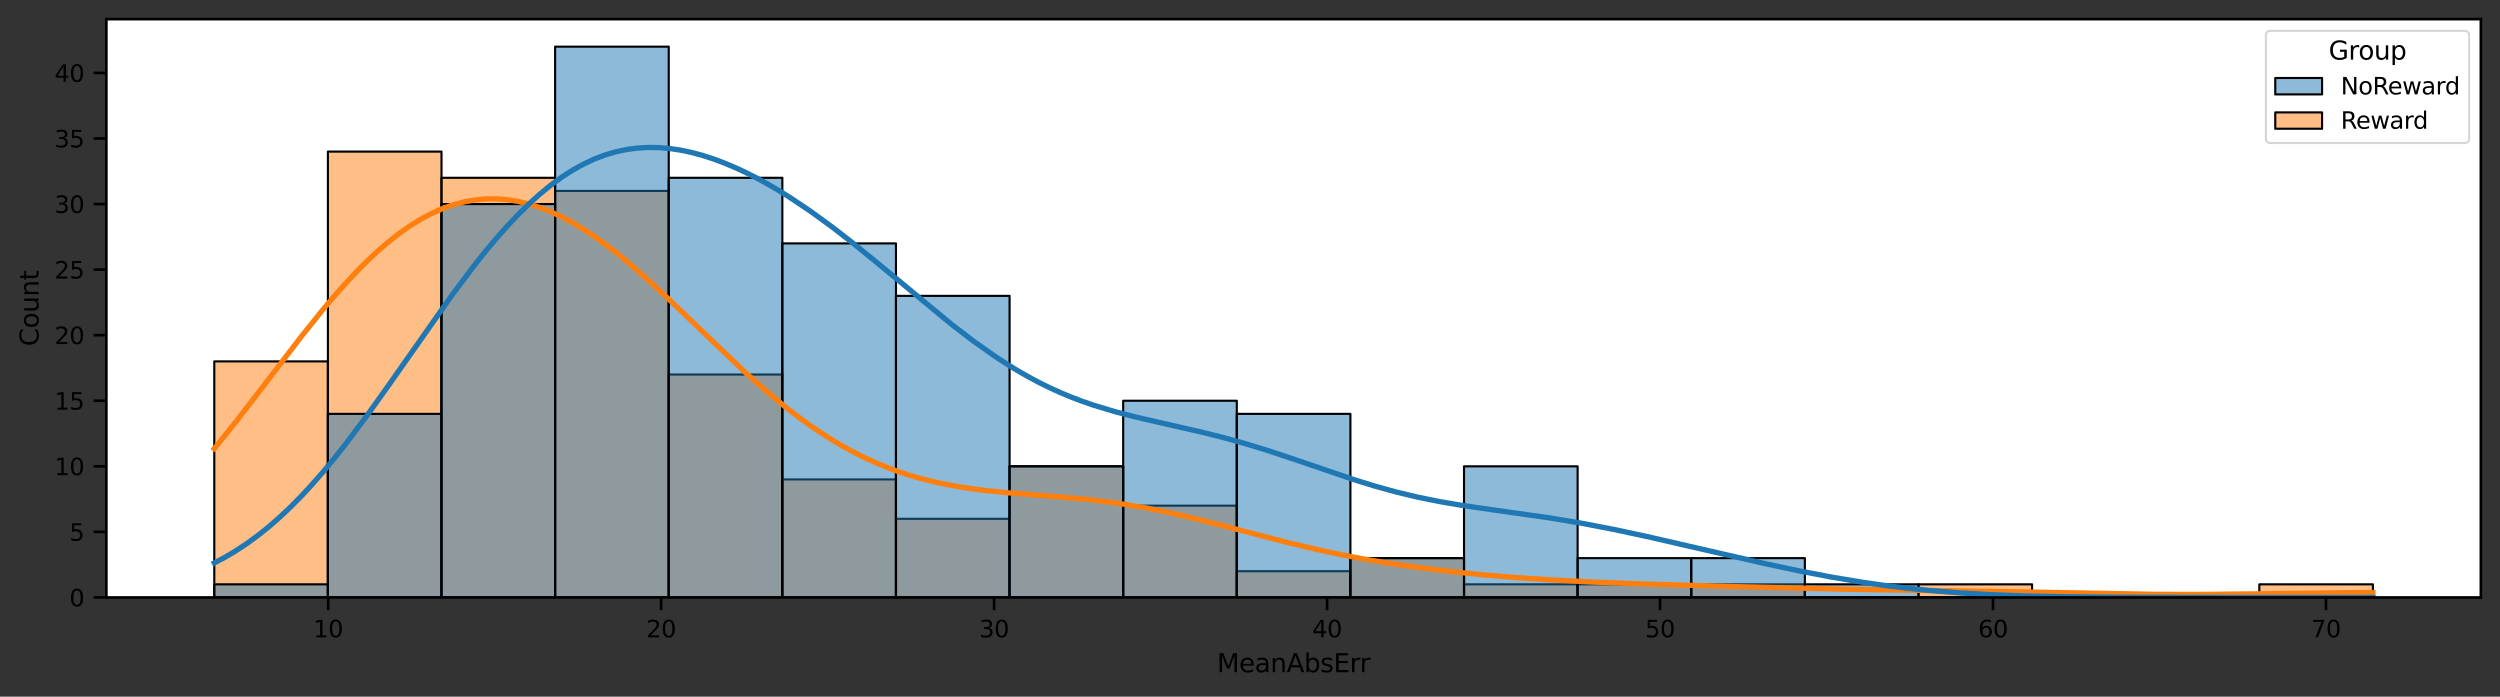 <?xml version="1.0" encoding="utf-8" standalone="no"?>
<!DOCTYPE svg PUBLIC "-//W3C//DTD SVG 1.1//EN"
  "http://www.w3.org/Graphics/SVG/1.1/DTD/svg11.dtd">
<svg height="261.948pt" version="1.1" viewBox="0 0 939.989 261.948" width="939.989pt" xmlns="http://www.w3.org/2000/svg" xmlns:xlink="http://www.w3.org/1999/xlink">
 <rect x="0" y="0" width="939.989" height="261.948" fill="#333333" stroke="none"/>
 <defs>
  <style type="text/css">*{stroke-linecap:butt;stroke-linejoin:round;}</style>
 </defs>
 <g id="figure_1">
  <g id="patch_1">
   <path d="M 0 261.948 
L 939.989 261.948 
L 939.989 0 
L 0 0 
z
" style="fill:none;"/>
  </g>
  <g id="axes_1">
   <g id="patch_2">
    <path d="M 39.989 224.64 
L 932.789 224.64 
L 932.789 7.2 
L 39.989 7.2 
z
" style="fill:#ffffff;"/>
   </g>
   <g id="patch_3">
    <path clip-path="url(#pacde2b1717)" d="M 80.571 224.64 
L 123.289 224.64 
L 123.289 135.889 
L 80.571 135.889 
z
" style="fill:#ff7f0e;fill-opacity:0.5;stroke:#000000;stroke-linejoin:miter;stroke-width:0.8;"/>
   </g>
   <g id="patch_4">
    <path clip-path="url(#pacde2b1717)" d="M 123.289 224.64 
L 166.006 224.64 
L 166.006 56.999 
L 123.289 56.999 
z
" style="fill:#ff7f0e;fill-opacity:0.5;stroke:#000000;stroke-linejoin:miter;stroke-width:0.8;"/>
   </g>
   <g id="patch_5">
    <path clip-path="url(#pacde2b1717)" d="M 166.006 224.64 
L 208.724 224.64 
L 208.724 66.86 
L 166.006 66.86 
z
" style="fill:#ff7f0e;fill-opacity:0.5;stroke:#000000;stroke-linejoin:miter;stroke-width:0.8;"/>
   </g>
   <g id="patch_6">
    <path clip-path="url(#pacde2b1717)" d="M 208.724 224.64 
L 251.442 224.64 
L 251.442 71.791 
L 208.724 71.791 
z
" style="fill:#ff7f0e;fill-opacity:0.5;stroke:#000000;stroke-linejoin:miter;stroke-width:0.8;"/>
   </g>
   <g id="patch_7">
    <path clip-path="url(#pacde2b1717)" d="M 251.442 224.64 
L 294.159 224.64 
L 294.159 140.82 
L 251.442 140.82 
z
" style="fill:#ff7f0e;fill-opacity:0.5;stroke:#000000;stroke-linejoin:miter;stroke-width:0.8;"/>
   </g>
   <g id="patch_8">
    <path clip-path="url(#pacde2b1717)" d="M 294.159 224.64 
L 336.877 224.64 
L 336.877 180.264 
L 294.159 180.264 
z
" style="fill:#ff7f0e;fill-opacity:0.5;stroke:#000000;stroke-linejoin:miter;stroke-width:0.8;"/>
   </g>
   <g id="patch_9">
    <path clip-path="url(#pacde2b1717)" d="M 336.877 224.64 
L 379.595 224.64 
L 379.595 195.056 
L 336.877 195.056 
z
" style="fill:#ff7f0e;fill-opacity:0.5;stroke:#000000;stroke-linejoin:miter;stroke-width:0.8;"/>
   </g>
   <g id="patch_10">
    <path clip-path="url(#pacde2b1717)" d="M 379.595 224.64 
L 422.312 224.64 
L 422.312 175.334 
L 379.595 175.334 
z
" style="fill:#ff7f0e;fill-opacity:0.5;stroke:#000000;stroke-linejoin:miter;stroke-width:0.8;"/>
   </g>
   <g id="patch_11">
    <path clip-path="url(#pacde2b1717)" d="M 422.312 224.64 
L 465.03 224.64 
L 465.03 190.126 
L 422.312 190.126 
z
" style="fill:#ff7f0e;fill-opacity:0.5;stroke:#000000;stroke-linejoin:miter;stroke-width:0.8;"/>
   </g>
   <g id="patch_12">
    <path clip-path="url(#pacde2b1717)" d="M 465.03 224.64 
L 507.748 224.64 
L 507.748 214.779 
L 465.03 214.779 
z
" style="fill:#ff7f0e;fill-opacity:0.5;stroke:#000000;stroke-linejoin:miter;stroke-width:0.8;"/>
   </g>
   <g id="patch_13">
    <path clip-path="url(#pacde2b1717)" d="M 507.748 224.64 
L 550.466 224.64 
L 550.466 209.848 
L 507.748 209.848 
z
" style="fill:#ff7f0e;fill-opacity:0.5;stroke:#000000;stroke-linejoin:miter;stroke-width:0.8;"/>
   </g>
   <g id="patch_14">
    <path clip-path="url(#pacde2b1717)" d="M 550.466 224.64 
L 593.183 224.64 
L 593.183 219.709 
L 550.466 219.709 
z
" style="fill:#ff7f0e;fill-opacity:0.5;stroke:#000000;stroke-linejoin:miter;stroke-width:0.8;"/>
   </g>
   <g id="patch_15">
    <path clip-path="url(#pacde2b1717)" d="M 593.183 224.64 
L 635.901 224.64 
L 635.901 219.709 
L 593.183 219.709 
z
" style="fill:#ff7f0e;fill-opacity:0.5;stroke:#000000;stroke-linejoin:miter;stroke-width:0.8;"/>
   </g>
   <g id="patch_16">
    <path clip-path="url(#pacde2b1717)" d="M 635.901 224.64 
L 678.619 224.64 
L 678.619 219.709 
L 635.901 219.709 
z
" style="fill:#ff7f0e;fill-opacity:0.5;stroke:#000000;stroke-linejoin:miter;stroke-width:0.8;"/>
   </g>
   <g id="patch_17">
    <path clip-path="url(#pacde2b1717)" d="M 678.619 224.64 
L 721.336 224.64 
L 721.336 224.64 
L 678.619 224.64 
z
" style="fill:#ff7f0e;fill-opacity:0.5;stroke:#000000;stroke-linejoin:miter;stroke-width:0.8;"/>
   </g>
   <g id="patch_18">
    <path clip-path="url(#pacde2b1717)" d="M 721.336 224.64 
L 764.054 224.64 
L 764.054 219.709 
L 721.336 219.709 
z
" style="fill:#ff7f0e;fill-opacity:0.5;stroke:#000000;stroke-linejoin:miter;stroke-width:0.8;"/>
   </g>
   <g id="patch_19">
    <path clip-path="url(#pacde2b1717)" d="M 764.054 224.64 
L 806.772 224.64 
L 806.772 224.64 
L 764.054 224.64 
z
" style="fill:#ff7f0e;fill-opacity:0.5;stroke:#000000;stroke-linejoin:miter;stroke-width:0.8;"/>
   </g>
   <g id="patch_20">
    <path clip-path="url(#pacde2b1717)" d="M 806.772 224.64 
L 849.489 224.64 
L 849.489 224.64 
L 806.772 224.64 
z
" style="fill:#ff7f0e;fill-opacity:0.5;stroke:#000000;stroke-linejoin:miter;stroke-width:0.8;"/>
   </g>
   <g id="patch_21">
    <path clip-path="url(#pacde2b1717)" d="M 849.489 224.64 
L 892.207 224.64 
L 892.207 219.709 
L 849.489 219.709 
z
" style="fill:#ff7f0e;fill-opacity:0.5;stroke:#000000;stroke-linejoin:miter;stroke-width:0.8;"/>
   </g>
   <g id="patch_22">
    <path clip-path="url(#pacde2b1717)" d="M 80.571 224.64 
L 123.289 224.64 
L 123.289 219.709 
L 80.571 219.709 
z
" style="fill:#1f77b4;fill-opacity:0.5;stroke:#000000;stroke-linejoin:miter;stroke-width:0.8;"/>
   </g>
   <g id="patch_23">
    <path clip-path="url(#pacde2b1717)" d="M 123.289 224.64 
L 166.006 224.64 
L 166.006 155.611 
L 123.289 155.611 
z
" style="fill:#1f77b4;fill-opacity:0.5;stroke:#000000;stroke-linejoin:miter;stroke-width:0.8;"/>
   </g>
   <g id="patch_24">
    <path clip-path="url(#pacde2b1717)" d="M 166.006 224.64 
L 208.724 224.64 
L 208.724 76.722 
L 166.006 76.722 
z
" style="fill:#1f77b4;fill-opacity:0.5;stroke:#000000;stroke-linejoin:miter;stroke-width:0.8;"/>
   </g>
   <g id="patch_25">
    <path clip-path="url(#pacde2b1717)" d="M 208.724 224.64 
L 251.442 224.64 
L 251.442 17.554 
L 208.724 17.554 
z
" style="fill:#1f77b4;fill-opacity:0.5;stroke:#000000;stroke-linejoin:miter;stroke-width:0.8;"/>
   </g>
   <g id="patch_26">
    <path clip-path="url(#pacde2b1717)" d="M 251.442 224.64 
L 294.159 224.64 
L 294.159 66.86 
L 251.442 66.86 
z
" style="fill:#1f77b4;fill-opacity:0.5;stroke:#000000;stroke-linejoin:miter;stroke-width:0.8;"/>
   </g>
   <g id="patch_27">
    <path clip-path="url(#pacde2b1717)" d="M 294.159 224.64 
L 336.877 224.64 
L 336.877 91.513 
L 294.159 91.513 
z
" style="fill:#1f77b4;fill-opacity:0.5;stroke:#000000;stroke-linejoin:miter;stroke-width:0.8;"/>
   </g>
   <g id="patch_28">
    <path clip-path="url(#pacde2b1717)" d="M 336.877 224.64 
L 379.595 224.64 
L 379.595 111.236 
L 336.877 111.236 
z
" style="fill:#1f77b4;fill-opacity:0.5;stroke:#000000;stroke-linejoin:miter;stroke-width:0.8;"/>
   </g>
   <g id="patch_29">
    <path clip-path="url(#pacde2b1717)" d="M 379.595 224.64 
L 422.312 224.64 
L 422.312 175.334 
L 379.595 175.334 
z
" style="fill:#1f77b4;fill-opacity:0.5;stroke:#000000;stroke-linejoin:miter;stroke-width:0.8;"/>
   </g>
   <g id="patch_30">
    <path clip-path="url(#pacde2b1717)" d="M 422.312 224.64 
L 465.03 224.64 
L 465.03 150.681 
L 422.312 150.681 
z
" style="fill:#1f77b4;fill-opacity:0.5;stroke:#000000;stroke-linejoin:miter;stroke-width:0.8;"/>
   </g>
   <g id="patch_31">
    <path clip-path="url(#pacde2b1717)" d="M 465.03 224.64 
L 507.748 224.64 
L 507.748 155.611 
L 465.03 155.611 
z
" style="fill:#1f77b4;fill-opacity:0.5;stroke:#000000;stroke-linejoin:miter;stroke-width:0.8;"/>
   </g>
   <g id="patch_32">
    <path clip-path="url(#pacde2b1717)" d="M 507.748 224.64 
L 550.466 224.64 
L 550.466 209.848 
L 507.748 209.848 
z
" style="fill:#1f77b4;fill-opacity:0.5;stroke:#000000;stroke-linejoin:miter;stroke-width:0.8;"/>
   </g>
   <g id="patch_33">
    <path clip-path="url(#pacde2b1717)" d="M 550.466 224.64 
L 593.183 224.64 
L 593.183 175.334 
L 550.466 175.334 
z
" style="fill:#1f77b4;fill-opacity:0.5;stroke:#000000;stroke-linejoin:miter;stroke-width:0.8;"/>
   </g>
   <g id="patch_34">
    <path clip-path="url(#pacde2b1717)" d="M 593.183 224.64 
L 635.901 224.64 
L 635.901 209.848 
L 593.183 209.848 
z
" style="fill:#1f77b4;fill-opacity:0.5;stroke:#000000;stroke-linejoin:miter;stroke-width:0.8;"/>
   </g>
   <g id="patch_35">
    <path clip-path="url(#pacde2b1717)" d="M 635.901 224.64 
L 678.619 224.64 
L 678.619 209.848 
L 635.901 209.848 
z
" style="fill:#1f77b4;fill-opacity:0.5;stroke:#000000;stroke-linejoin:miter;stroke-width:0.8;"/>
   </g>
   <g id="patch_36">
    <path clip-path="url(#pacde2b1717)" d="M 678.619 224.64 
L 721.336 224.64 
L 721.336 219.709 
L 678.619 219.709 
z
" style="fill:#1f77b4;fill-opacity:0.5;stroke:#000000;stroke-linejoin:miter;stroke-width:0.8;"/>
   </g>
   <g id="patch_37">
    <path clip-path="url(#pacde2b1717)" d="M 721.336 224.64 
L 764.054 224.64 
L 764.054 224.64 
L 721.336 224.64 
z
" style="fill:#1f77b4;fill-opacity:0.5;stroke:#000000;stroke-linejoin:miter;stroke-width:0.8;"/>
   </g>
   <g id="patch_38">
    <path clip-path="url(#pacde2b1717)" d="M 764.054 224.64 
L 806.772 224.64 
L 806.772 224.64 
L 764.054 224.64 
z
" style="fill:#1f77b4;fill-opacity:0.5;stroke:#000000;stroke-linejoin:miter;stroke-width:0.8;"/>
   </g>
   <g id="patch_39">
    <path clip-path="url(#pacde2b1717)" d="M 806.772 224.64 
L 849.489 224.64 
L 849.489 224.64 
L 806.772 224.64 
z
" style="fill:#1f77b4;fill-opacity:0.5;stroke:#000000;stroke-linejoin:miter;stroke-width:0.8;"/>
   </g>
   <g id="patch_40">
    <path clip-path="url(#pacde2b1717)" d="M 849.489 224.64 
L 892.207 224.64 
L 892.207 224.64 
L 849.489 224.64 
z
" style="fill:#1f77b4;fill-opacity:0.5;stroke:#000000;stroke-linejoin:miter;stroke-width:0.8;"/>
   </g>
   <g id="matplotlib.axis_1">
    <g id="xtick_1">
     <g id="line2d_1">
      <defs>
       <path d="M 0 0 
L 0 4.8 
" id="m650f781869" style="stroke:#000000;"/>
      </defs>
      <g>
       <use style="stroke:#000000;" x="123.394" xlink:href="#m650f781869" y="224.64"/>
      </g>
     </g>
     <g id="text_1">
      <!-- 10 -->
      <g transform="translate(117.795 239.627)scale(0.088 -0.088)">
       <defs>
        <path d="M 794 531 
L 1825 531 
L 1825 4091 
L 703 3866 
L 703 4441 
L 1819 4666 
L 2450 4666 
L 2450 531 
L 3481 531 
L 3481 0 
L 794 0 
L 794 531 
z
" id="DejaVuSans-31" transform="scale(0.016)"/>
        <path d="M 2034 4250 
Q 1547 4250 1301 3770 
Q 1056 3291 1056 2328 
Q 1056 1369 1301 889 
Q 1547 409 2034 409 
Q 2525 409 2770 889 
Q 3016 1369 3016 2328 
Q 3016 3291 2770 3770 
Q 2525 4250 2034 4250 
z
M 2034 4750 
Q 2819 4750 3233 4129 
Q 3647 3509 3647 2328 
Q 3647 1150 3233 529 
Q 2819 -91 2034 -91 
Q 1250 -91 836 529 
Q 422 1150 422 2328 
Q 422 3509 836 4129 
Q 1250 4750 2034 4750 
z
" id="DejaVuSans-30" transform="scale(0.016)"/>
       </defs>
       <use xlink:href="#DejaVuSans-31"/>
       <use x="63.623" xlink:href="#DejaVuSans-30"/>
      </g>
     </g>
    </g>
    <g id="xtick_2">
     <g id="line2d_2">
      <g>
       <use style="stroke:#000000;" x="248.587" xlink:href="#m650f781869" y="224.64"/>
      </g>
     </g>
     <g id="text_2">
      <!-- 20 -->
      <g transform="translate(242.988 239.627)scale(0.088 -0.088)">
       <defs>
        <path d="M 1228 531 
L 3431 531 
L 3431 0 
L 469 0 
L 469 531 
Q 828 903 1448 1529 
Q 2069 2156 2228 2338 
Q 2531 2678 2651 2914 
Q 2772 3150 2772 3378 
Q 2772 3750 2511 3984 
Q 2250 4219 1831 4219 
Q 1534 4219 1204 4116 
Q 875 4013 500 3803 
L 500 4441 
Q 881 4594 1212 4672 
Q 1544 4750 1819 4750 
Q 2544 4750 2975 4387 
Q 3406 4025 3406 3419 
Q 3406 3131 3298 2873 
Q 3191 2616 2906 2266 
Q 2828 2175 2409 1742 
Q 1991 1309 1228 531 
z
" id="DejaVuSans-32" transform="scale(0.016)"/>
       </defs>
       <use xlink:href="#DejaVuSans-32"/>
       <use x="63.623" xlink:href="#DejaVuSans-30"/>
      </g>
     </g>
    </g>
    <g id="xtick_3">
     <g id="line2d_3">
      <g>
       <use style="stroke:#000000;" x="373.781" xlink:href="#m650f781869" y="224.64"/>
      </g>
     </g>
     <g id="text_3">
      <!-- 30 -->
      <g transform="translate(368.182 239.627)scale(0.088 -0.088)">
       <defs>
        <path d="M 2597 2516 
Q 3050 2419 3304 2112 
Q 3559 1806 3559 1356 
Q 3559 666 3084 287 
Q 2609 -91 1734 -91 
Q 1441 -91 1130 -33 
Q 819 25 488 141 
L 488 750 
Q 750 597 1062 519 
Q 1375 441 1716 441 
Q 2309 441 2620 675 
Q 2931 909 2931 1356 
Q 2931 1769 2642 2001 
Q 2353 2234 1838 2234 
L 1294 2234 
L 1294 2753 
L 1863 2753 
Q 2328 2753 2575 2939 
Q 2822 3125 2822 3475 
Q 2822 3834 2567 4026 
Q 2313 4219 1838 4219 
Q 1578 4219 1281 4162 
Q 984 4106 628 3988 
L 628 4550 
Q 988 4650 1302 4700 
Q 1616 4750 1894 4750 
Q 2613 4750 3031 4423 
Q 3450 4097 3450 3541 
Q 3450 3153 3228 2886 
Q 3006 2619 2597 2516 
z
" id="DejaVuSans-33" transform="scale(0.016)"/>
       </defs>
       <use xlink:href="#DejaVuSans-33"/>
       <use x="63.623" xlink:href="#DejaVuSans-30"/>
      </g>
     </g>
    </g>
    <g id="xtick_4">
     <g id="line2d_4">
      <g>
       <use style="stroke:#000000;" x="498.974" xlink:href="#m650f781869" y="224.64"/>
      </g>
     </g>
     <g id="text_4">
      <!-- 40 -->
      <g transform="translate(493.375 239.627)scale(0.088 -0.088)">
       <defs>
        <path d="M 2419 4116 
L 825 1625 
L 2419 1625 
L 2419 4116 
z
M 2253 4666 
L 3047 4666 
L 3047 1625 
L 3713 1625 
L 3713 1100 
L 3047 1100 
L 3047 0 
L 2419 0 
L 2419 1100 
L 313 1100 
L 313 1709 
L 2253 4666 
z
" id="DejaVuSans-34" transform="scale(0.016)"/>
       </defs>
       <use xlink:href="#DejaVuSans-34"/>
       <use x="63.623" xlink:href="#DejaVuSans-30"/>
      </g>
     </g>
    </g>
    <g id="xtick_5">
     <g id="line2d_5">
      <g>
       <use style="stroke:#000000;" x="624.168" xlink:href="#m650f781869" y="224.64"/>
      </g>
     </g>
     <g id="text_5">
      <!-- 50 -->
      <g transform="translate(618.569 239.627)scale(0.088 -0.088)">
       <defs>
        <path d="M 691 4666 
L 3169 4666 
L 3169 4134 
L 1269 4134 
L 1269 2991 
Q 1406 3038 1543 3061 
Q 1681 3084 1819 3084 
Q 2600 3084 3056 2656 
Q 3513 2228 3513 1497 
Q 3513 744 3044 326 
Q 2575 -91 1722 -91 
Q 1428 -91 1123 -41 
Q 819 9 494 109 
L 494 744 
Q 775 591 1075 516 
Q 1375 441 1709 441 
Q 2250 441 2565 725 
Q 2881 1009 2881 1497 
Q 2881 1984 2565 2268 
Q 2250 2553 1709 2553 
Q 1456 2553 1204 2497 
Q 953 2441 691 2322 
L 691 4666 
z
" id="DejaVuSans-35" transform="scale(0.016)"/>
       </defs>
       <use xlink:href="#DejaVuSans-35"/>
       <use x="63.623" xlink:href="#DejaVuSans-30"/>
      </g>
     </g>
    </g>
    <g id="xtick_6">
     <g id="line2d_6">
      <g>
       <use style="stroke:#000000;" x="749.361" xlink:href="#m650f781869" y="224.64"/>
      </g>
     </g>
     <g id="text_6">
      <!-- 60 -->
      <g transform="translate(743.762 239.627)scale(0.088 -0.088)">
       <defs>
        <path d="M 2113 2584 
Q 1688 2584 1439 2293 
Q 1191 2003 1191 1497 
Q 1191 994 1439 701 
Q 1688 409 2113 409 
Q 2538 409 2786 701 
Q 3034 994 3034 1497 
Q 3034 2003 2786 2293 
Q 2538 2584 2113 2584 
z
M 3366 4563 
L 3366 3988 
Q 3128 4100 2886 4159 
Q 2644 4219 2406 4219 
Q 1781 4219 1451 3797 
Q 1122 3375 1075 2522 
Q 1259 2794 1537 2939 
Q 1816 3084 2150 3084 
Q 2853 3084 3261 2657 
Q 3669 2231 3669 1497 
Q 3669 778 3244 343 
Q 2819 -91 2113 -91 
Q 1303 -91 875 529 
Q 447 1150 447 2328 
Q 447 3434 972 4092 
Q 1497 4750 2381 4750 
Q 2619 4750 2861 4703 
Q 3103 4656 3366 4563 
z
" id="DejaVuSans-36" transform="scale(0.016)"/>
       </defs>
       <use xlink:href="#DejaVuSans-36"/>
       <use x="63.623" xlink:href="#DejaVuSans-30"/>
      </g>
     </g>
    </g>
    <g id="xtick_7">
     <g id="line2d_7">
      <g>
       <use style="stroke:#000000;" x="874.555" xlink:href="#m650f781869" y="224.64"/>
      </g>
     </g>
     <g id="text_7">
      <!-- 70 -->
      <g transform="translate(868.956 239.627)scale(0.088 -0.088)">
       <defs>
        <path d="M 525 4666 
L 3525 4666 
L 3525 4397 
L 1831 0 
L 1172 0 
L 2766 4134 
L 525 4134 
L 525 4666 
z
" id="DejaVuSans-37" transform="scale(0.016)"/>
       </defs>
       <use xlink:href="#DejaVuSans-37"/>
       <use x="63.623" xlink:href="#DejaVuSans-30"/>
      </g>
     </g>
    </g>
    <g id="text_8">
     <!-- MeanAbsErr -->
     <g transform="translate(457.584 252.751)scale(0.096 -0.096)">
      <defs>
       <path d="M 628 4666 
L 1569 4666 
L 2759 1491 
L 3956 4666 
L 4897 4666 
L 4897 0 
L 4281 0 
L 4281 4097 
L 3078 897 
L 2444 897 
L 1241 4097 
L 1241 0 
L 628 0 
L 628 4666 
z
" id="DejaVuSans-4d" transform="scale(0.016)"/>
       <path d="M 3597 1894 
L 3597 1613 
L 953 1613 
Q 991 1019 1311 708 
Q 1631 397 2203 397 
Q 2534 397 2845 478 
Q 3156 559 3463 722 
L 3463 178 
Q 3153 47 2828 -22 
Q 2503 -91 2169 -91 
Q 1331 -91 842 396 
Q 353 884 353 1716 
Q 353 2575 817 3079 
Q 1281 3584 2069 3584 
Q 2775 3584 3186 3129 
Q 3597 2675 3597 1894 
z
M 3022 2063 
Q 3016 2534 2758 2815 
Q 2500 3097 2075 3097 
Q 1594 3097 1305 2825 
Q 1016 2553 972 2059 
L 3022 2063 
z
" id="DejaVuSans-65" transform="scale(0.016)"/>
       <path d="M 2194 1759 
Q 1497 1759 1228 1600 
Q 959 1441 959 1056 
Q 959 750 1161 570 
Q 1363 391 1709 391 
Q 2188 391 2477 730 
Q 2766 1069 2766 1631 
L 2766 1759 
L 2194 1759 
z
M 3341 1997 
L 3341 0 
L 2766 0 
L 2766 531 
Q 2569 213 2275 61 
Q 1981 -91 1556 -91 
Q 1019 -91 701 211 
Q 384 513 384 1019 
Q 384 1609 779 1909 
Q 1175 2209 1959 2209 
L 2766 2209 
L 2766 2266 
Q 2766 2663 2505 2880 
Q 2244 3097 1772 3097 
Q 1472 3097 1187 3025 
Q 903 2953 641 2809 
L 641 3341 
Q 956 3463 1253 3523 
Q 1550 3584 1831 3584 
Q 2591 3584 2966 3190 
Q 3341 2797 3341 1997 
z
" id="DejaVuSans-61" transform="scale(0.016)"/>
       <path d="M 3513 2113 
L 3513 0 
L 2938 0 
L 2938 2094 
Q 2938 2591 2744 2837 
Q 2550 3084 2163 3084 
Q 1697 3084 1428 2787 
Q 1159 2491 1159 1978 
L 1159 0 
L 581 0 
L 581 3500 
L 1159 3500 
L 1159 2956 
Q 1366 3272 1645 3428 
Q 1925 3584 2291 3584 
Q 2894 3584 3203 3211 
Q 3513 2838 3513 2113 
z
" id="DejaVuSans-6e" transform="scale(0.016)"/>
       <path d="M 2188 4044 
L 1331 1722 
L 3047 1722 
L 2188 4044 
z
M 1831 4666 
L 2547 4666 
L 4325 0 
L 3669 0 
L 3244 1197 
L 1141 1197 
L 716 0 
L 50 0 
L 1831 4666 
z
" id="DejaVuSans-41" transform="scale(0.016)"/>
       <path d="M 3116 1747 
Q 3116 2381 2855 2742 
Q 2594 3103 2138 3103 
Q 1681 3103 1420 2742 
Q 1159 2381 1159 1747 
Q 1159 1113 1420 752 
Q 1681 391 2138 391 
Q 2594 391 2855 752 
Q 3116 1113 3116 1747 
z
M 1159 2969 
Q 1341 3281 1617 3432 
Q 1894 3584 2278 3584 
Q 2916 3584 3314 3078 
Q 3713 2572 3713 1747 
Q 3713 922 3314 415 
Q 2916 -91 2278 -91 
Q 1894 -91 1617 61 
Q 1341 213 1159 525 
L 1159 0 
L 581 0 
L 581 4863 
L 1159 4863 
L 1159 2969 
z
" id="DejaVuSans-62" transform="scale(0.016)"/>
       <path d="M 2834 3397 
L 2834 2853 
Q 2591 2978 2328 3040 
Q 2066 3103 1784 3103 
Q 1356 3103 1142 2972 
Q 928 2841 928 2578 
Q 928 2378 1081 2264 
Q 1234 2150 1697 2047 
L 1894 2003 
Q 2506 1872 2764 1633 
Q 3022 1394 3022 966 
Q 3022 478 2636 193 
Q 2250 -91 1575 -91 
Q 1294 -91 989 -36 
Q 684 19 347 128 
L 347 722 
Q 666 556 975 473 
Q 1284 391 1588 391 
Q 1994 391 2212 530 
Q 2431 669 2431 922 
Q 2431 1156 2273 1281 
Q 2116 1406 1581 1522 
L 1381 1569 
Q 847 1681 609 1914 
Q 372 2147 372 2553 
Q 372 3047 722 3315 
Q 1072 3584 1716 3584 
Q 2034 3584 2315 3537 
Q 2597 3491 2834 3397 
z
" id="DejaVuSans-73" transform="scale(0.016)"/>
       <path d="M 628 4666 
L 3578 4666 
L 3578 4134 
L 1259 4134 
L 1259 2753 
L 3481 2753 
L 3481 2222 
L 1259 2222 
L 1259 531 
L 3634 531 
L 3634 0 
L 628 0 
L 628 4666 
z
" id="DejaVuSans-45" transform="scale(0.016)"/>
       <path d="M 2631 2963 
Q 2534 3019 2420 3045 
Q 2306 3072 2169 3072 
Q 1681 3072 1420 2755 
Q 1159 2438 1159 1844 
L 1159 0 
L 581 0 
L 581 3500 
L 1159 3500 
L 1159 2956 
Q 1341 3275 1631 3429 
Q 1922 3584 2338 3584 
Q 2397 3584 2469 3576 
Q 2541 3569 2628 3553 
L 2631 2963 
z
" id="DejaVuSans-72" transform="scale(0.016)"/>
      </defs>
      <use xlink:href="#DejaVuSans-4d"/>
      <use x="86.279" xlink:href="#DejaVuSans-65"/>
      <use x="147.803" xlink:href="#DejaVuSans-61"/>
      <use x="209.082" xlink:href="#DejaVuSans-6e"/>
      <use x="272.461" xlink:href="#DejaVuSans-41"/>
      <use x="340.869" xlink:href="#DejaVuSans-62"/>
      <use x="404.346" xlink:href="#DejaVuSans-73"/>
      <use x="456.445" xlink:href="#DejaVuSans-45"/>
      <use x="519.629" xlink:href="#DejaVuSans-72"/>
      <use x="558.992" xlink:href="#DejaVuSans-72"/>
     </g>
    </g>
   </g>
   <g id="matplotlib.axis_2">
    <g id="ytick_1">
     <g id="line2d_8">
      <defs>
       <path d="M 0 0 
L -4.8 0 
" id="m44859a5474" style="stroke:#000000;"/>
      </defs>
      <g>
       <use style="stroke:#000000;" x="39.989" xlink:href="#m44859a5474" y="224.64"/>
      </g>
     </g>
     <g id="text_9">
      <!-- 0 -->
      <g transform="translate(26.09 227.983)scale(0.088 -0.088)">
       <use xlink:href="#DejaVuSans-30"/>
      </g>
     </g>
    </g>
    <g id="ytick_2">
     <g id="line2d_9">
      <g>
       <use style="stroke:#000000;" x="39.989" xlink:href="#m44859a5474" y="199.987"/>
      </g>
     </g>
     <g id="text_10">
      <!-- 5 -->
      <g transform="translate(26.09 203.33)scale(0.088 -0.088)">
       <use xlink:href="#DejaVuSans-35"/>
      </g>
     </g>
    </g>
    <g id="ytick_3">
     <g id="line2d_10">
      <g>
       <use style="stroke:#000000;" x="39.989" xlink:href="#m44859a5474" y="175.334"/>
      </g>
     </g>
     <g id="text_11">
      <!-- 10 -->
      <g transform="translate(20.491 178.677)scale(0.088 -0.088)">
       <use xlink:href="#DejaVuSans-31"/>
       <use x="63.623" xlink:href="#DejaVuSans-30"/>
      </g>
     </g>
    </g>
    <g id="ytick_4">
     <g id="line2d_11">
      <g>
       <use style="stroke:#000000;" x="39.989" xlink:href="#m44859a5474" y="150.681"/>
      </g>
     </g>
     <g id="text_12">
      <!-- 15 -->
      <g transform="translate(20.491 154.024)scale(0.088 -0.088)">
       <use xlink:href="#DejaVuSans-31"/>
       <use x="63.623" xlink:href="#DejaVuSans-35"/>
      </g>
     </g>
    </g>
    <g id="ytick_5">
     <g id="line2d_12">
      <g>
       <use style="stroke:#000000;" x="39.989" xlink:href="#m44859a5474" y="126.028"/>
      </g>
     </g>
     <g id="text_13">
      <!-- 20 -->
      <g transform="translate(20.491 129.371)scale(0.088 -0.088)">
       <use xlink:href="#DejaVuSans-32"/>
       <use x="63.623" xlink:href="#DejaVuSans-30"/>
      </g>
     </g>
    </g>
    <g id="ytick_6">
     <g id="line2d_13">
      <g>
       <use style="stroke:#000000;" x="39.989" xlink:href="#m44859a5474" y="101.375"/>
      </g>
     </g>
     <g id="text_14">
      <!-- 25 -->
      <g transform="translate(20.491 104.718)scale(0.088 -0.088)">
       <use xlink:href="#DejaVuSans-32"/>
       <use x="63.623" xlink:href="#DejaVuSans-35"/>
      </g>
     </g>
    </g>
    <g id="ytick_7">
     <g id="line2d_14">
      <g>
       <use style="stroke:#000000;" x="39.989" xlink:href="#m44859a5474" y="76.722"/>
      </g>
     </g>
     <g id="text_15">
      <!-- 30 -->
      <g transform="translate(20.491 80.065)scale(0.088 -0.088)">
       <use xlink:href="#DejaVuSans-33"/>
       <use x="63.623" xlink:href="#DejaVuSans-30"/>
      </g>
     </g>
    </g>
    <g id="ytick_8">
     <g id="line2d_15">
      <g>
       <use style="stroke:#000000;" x="39.989" xlink:href="#m44859a5474" y="52.069"/>
      </g>
     </g>
     <g id="text_16">
      <!-- 35 -->
      <g transform="translate(20.491 55.412)scale(0.088 -0.088)">
       <use xlink:href="#DejaVuSans-33"/>
       <use x="63.623" xlink:href="#DejaVuSans-35"/>
      </g>
     </g>
    </g>
    <g id="ytick_9">
     <g id="line2d_16">
      <g>
       <use style="stroke:#000000;" x="39.989" xlink:href="#m44859a5474" y="27.416"/>
      </g>
     </g>
     <g id="text_17">
      <!-- 40 -->
      <g transform="translate(20.491 30.759)scale(0.088 -0.088)">
       <use xlink:href="#DejaVuSans-34"/>
       <use x="63.623" xlink:href="#DejaVuSans-30"/>
      </g>
     </g>
    </g>
    <g id="text_18">
     <!-- Count -->
     <g transform="translate(14.495 130.174)rotate(-90)scale(0.096 -0.096)">
      <defs>
       <path d="M 4122 4306 
L 4122 3641 
Q 3803 3938 3442 4084 
Q 3081 4231 2675 4231 
Q 1875 4231 1450 3742 
Q 1025 3253 1025 2328 
Q 1025 1406 1450 917 
Q 1875 428 2675 428 
Q 3081 428 3442 575 
Q 3803 722 4122 1019 
L 4122 359 
Q 3791 134 3420 21 
Q 3050 -91 2638 -91 
Q 1578 -91 968 557 
Q 359 1206 359 2328 
Q 359 3453 968 4101 
Q 1578 4750 2638 4750 
Q 3056 4750 3426 4639 
Q 3797 4528 4122 4306 
z
" id="DejaVuSans-43" transform="scale(0.016)"/>
       <path d="M 1959 3097 
Q 1497 3097 1228 2736 
Q 959 2375 959 1747 
Q 959 1119 1226 758 
Q 1494 397 1959 397 
Q 2419 397 2687 759 
Q 2956 1122 2956 1747 
Q 2956 2369 2687 2733 
Q 2419 3097 1959 3097 
z
M 1959 3584 
Q 2709 3584 3137 3096 
Q 3566 2609 3566 1747 
Q 3566 888 3137 398 
Q 2709 -91 1959 -91 
Q 1206 -91 779 398 
Q 353 888 353 1747 
Q 353 2609 779 3096 
Q 1206 3584 1959 3584 
z
" id="DejaVuSans-6f" transform="scale(0.016)"/>
       <path d="M 544 1381 
L 544 3500 
L 1119 3500 
L 1119 1403 
Q 1119 906 1312 657 
Q 1506 409 1894 409 
Q 2359 409 2629 706 
Q 2900 1003 2900 1516 
L 2900 3500 
L 3475 3500 
L 3475 0 
L 2900 0 
L 2900 538 
Q 2691 219 2414 64 
Q 2138 -91 1772 -91 
Q 1169 -91 856 284 
Q 544 659 544 1381 
z
M 1991 3584 
L 1991 3584 
z
" id="DejaVuSans-75" transform="scale(0.016)"/>
       <path d="M 1172 4494 
L 1172 3500 
L 2356 3500 
L 2356 3053 
L 1172 3053 
L 1172 1153 
Q 1172 725 1289 603 
Q 1406 481 1766 481 
L 2356 481 
L 2356 0 
L 1766 0 
Q 1100 0 847 248 
Q 594 497 594 1153 
L 594 3053 
L 172 3053 
L 172 3500 
L 594 3500 
L 594 4494 
L 1172 4494 
z
" id="DejaVuSans-74" transform="scale(0.016)"/>
      </defs>
      <use xlink:href="#DejaVuSans-43"/>
      <use x="69.824" xlink:href="#DejaVuSans-6f"/>
      <use x="131.006" xlink:href="#DejaVuSans-75"/>
      <use x="194.385" xlink:href="#DejaVuSans-6e"/>
      <use x="257.764" xlink:href="#DejaVuSans-74"/>
     </g>
    </g>
   </g>
   <g id="line2d_17">
    <path clip-path="url(#pacde2b1717)" d="M 80.571 168.687 
L 88.728 158.532 
L 96.885 147.956 
L 113.199 126.643 
L 121.357 116.485 
L 125.435 111.653 
L 129.514 107.029 
L 133.592 102.64 
L 137.671 98.512 
L 141.749 94.67 
L 145.828 91.132 
L 149.907 87.916 
L 153.985 85.035 
L 158.064 82.499 
L 162.142 80.317 
L 166.221 78.493 
L 170.299 77.03 
L 174.378 75.928 
L 178.457 75.186 
L 182.535 74.8 
L 186.614 74.764 
L 190.692 75.074 
L 194.771 75.72 
L 198.849 76.695 
L 202.928 77.989 
L 207.007 79.589 
L 211.085 81.485 
L 215.164 83.661 
L 219.242 86.104 
L 223.321 88.795 
L 227.4 91.718 
L 231.478 94.852 
L 235.557 98.176 
L 243.714 105.303 
L 251.871 112.903 
L 280.421 140.239 
L 288.578 147.463 
L 292.657 150.879 
L 296.735 154.145 
L 300.814 157.25 
L 304.892 160.185 
L 308.971 162.945 
L 313.05 165.524 
L 317.128 167.922 
L 321.207 170.136 
L 325.285 172.17 
L 329.364 174.025 
L 333.442 175.708 
L 337.521 177.223 
L 341.6 178.578 
L 345.678 179.781 
L 349.757 180.842 
L 353.835 181.77 
L 361.992 183.275 
L 370.15 184.394 
L 378.307 185.235 
L 394.621 186.534 
L 406.857 187.596 
L 415.014 188.514 
L 423.171 189.664 
L 431.328 191.072 
L 439.485 192.73 
L 447.643 194.604 
L 459.878 197.699 
L 484.35 204.06 
L 496.585 206.934 
L 504.743 208.657 
L 512.9 210.214 
L 521.057 211.606 
L 533.293 213.408 
L 545.528 214.906 
L 557.764 216.144 
L 570 217.159 
L 582.236 217.98 
L 598.55 218.83 
L 618.943 219.61 
L 651.571 220.554 
L 692.357 221.521 
L 720.907 221.966 
L 761.693 222.579 
L 810.636 223.463 
L 826.95 223.501 
L 847.343 223.303 
L 884.05 222.83 
L 892.207 222.814 
L 892.207 222.814 
" style="fill:none;stroke:#ff7f0e;stroke-linecap:square;stroke-width:2;"/>
   </g>
   <g id="line2d_18">
    <path clip-path="url(#pacde2b1717)" d="M 80.571 211.663 
L 84.649 209.498 
L 88.728 207.074 
L 92.807 204.38 
L 96.885 201.407 
L 100.964 198.147 
L 105.042 194.598 
L 109.121 190.76 
L 113.199 186.637 
L 117.278 182.238 
L 121.357 177.576 
L 125.435 172.667 
L 129.514 167.532 
L 137.671 156.687 
L 145.828 145.276 
L 170.299 110.46 
L 178.457 99.635 
L 182.535 94.523 
L 186.614 89.65 
L 190.692 85.043 
L 194.771 80.725 
L 198.849 76.717 
L 202.928 73.034 
L 207.007 69.692 
L 211.085 66.7 
L 215.164 64.064 
L 219.242 61.788 
L 223.321 59.871 
L 227.4 58.309 
L 231.478 57.096 
L 235.557 56.222 
L 239.635 55.675 
L 243.714 55.441 
L 247.792 55.505 
L 251.871 55.851 
L 255.95 56.463 
L 260.028 57.325 
L 264.107 58.421 
L 268.185 59.736 
L 272.264 61.257 
L 276.342 62.971 
L 280.421 64.866 
L 284.5 66.932 
L 288.578 69.161 
L 292.657 71.543 
L 296.735 74.071 
L 304.892 79.531 
L 313.05 85.472 
L 321.207 91.81 
L 329.364 98.444 
L 357.914 122.06 
L 366.071 128.299 
L 374.228 134.054 
L 378.307 136.717 
L 382.385 139.224 
L 386.464 141.569 
L 390.542 143.749 
L 394.621 145.763 
L 398.7 147.616 
L 402.778 149.312 
L 406.857 150.861 
L 410.935 152.273 
L 419.093 154.746 
L 427.25 156.857 
L 439.485 159.665 
L 451.721 162.457 
L 459.878 164.495 
L 468.035 166.75 
L 476.193 169.235 
L 488.428 173.307 
L 508.821 180.261 
L 516.978 182.788 
L 525.135 185.04 
L 533.293 186.981 
L 541.45 188.62 
L 549.607 190.005 
L 561.843 191.78 
L 582.236 194.663 
L 594.471 196.698 
L 606.707 199.047 
L 618.943 201.662 
L 639.336 206.347 
L 663.807 211.961 
L 676.043 214.564 
L 688.278 216.922 
L 700.514 218.967 
L 708.671 220.134 
L 716.828 221.136 
L 724.986 221.977 
L 737.221 222.952 
L 749.457 223.63 
L 761.693 224.071 
L 778.007 224.401 
L 798.4 224.572 
L 839.186 224.637 
L 892.207 224.64 
L 892.207 224.64 
" style="fill:none;stroke:#1f77b4;stroke-linecap:square;stroke-width:2;"/>
   </g>
   <g id="patch_41">
    <path d="M 39.989 224.64 
L 39.989 7.2 
" style="fill:none;stroke:#000000;stroke-linecap:square;stroke-linejoin:miter;"/>
   </g>
   <g id="patch_42">
    <path d="M 932.789 224.64 
L 932.789 7.2 
" style="fill:none;stroke:#000000;stroke-linecap:square;stroke-linejoin:miter;"/>
   </g>
   <g id="patch_43">
    <path d="M 39.989 224.64 
L 932.789 224.64 
" style="fill:none;stroke:#000000;stroke-linecap:square;stroke-linejoin:miter;"/>
   </g>
   <g id="patch_44">
    <path d="M 39.989 7.2 
L 932.789 7.2 
" style="fill:none;stroke:#000000;stroke-linecap:square;stroke-linejoin:miter;"/>
   </g>
   <g id="legend_1">
    <g id="patch_45">
     <path d="M 853.728 53.764 
L 926.629 53.764 
Q 928.389 53.764 928.389 52.005 
L 928.389 13.36 
Q 928.389 11.6 926.629 11.6 
L 853.728 11.6 
Q 851.968 11.6 851.968 13.36 
L 851.968 52.005 
Q 851.968 53.764 853.728 53.764 
z
" style="fill:#ffffff;opacity:0.8;stroke:#cccccc;stroke-linejoin:miter;stroke-width:0.8;"/>
    </g>
    <g id="text_19">
     <!-- Group -->
     <g transform="translate(875.568 22.415)scale(0.096 -0.096)">
      <defs>
       <path d="M 3809 666 
L 3809 1919 
L 2778 1919 
L 2778 2438 
L 4434 2438 
L 4434 434 
Q 4069 175 3628 42 
Q 3188 -91 2688 -91 
Q 1594 -91 976 548 
Q 359 1188 359 2328 
Q 359 3472 976 4111 
Q 1594 4750 2688 4750 
Q 3144 4750 3555 4637 
Q 3966 4525 4313 4306 
L 4313 3634 
Q 3963 3931 3569 4081 
Q 3175 4231 2741 4231 
Q 1884 4231 1454 3753 
Q 1025 3275 1025 2328 
Q 1025 1384 1454 906 
Q 1884 428 2741 428 
Q 3075 428 3337 486 
Q 3600 544 3809 666 
z
" id="DejaVuSans-47" transform="scale(0.016)"/>
       <path d="M 1159 525 
L 1159 -1331 
L 581 -1331 
L 581 3500 
L 1159 3500 
L 1159 2969 
Q 1341 3281 1617 3432 
Q 1894 3584 2278 3584 
Q 2916 3584 3314 3078 
Q 3713 2572 3713 1747 
Q 3713 922 3314 415 
Q 2916 -91 2278 -91 
Q 1894 -91 1617 61 
Q 1341 213 1159 525 
z
M 3116 1747 
Q 3116 2381 2855 2742 
Q 2594 3103 2138 3103 
Q 1681 3103 1420 2742 
Q 1159 2381 1159 1747 
Q 1159 1113 1420 752 
Q 1681 391 2138 391 
Q 2594 391 2855 752 
Q 3116 1113 3116 1747 
z
" id="DejaVuSans-70" transform="scale(0.016)"/>
      </defs>
      <use xlink:href="#DejaVuSans-47"/>
      <use x="77.49" xlink:href="#DejaVuSans-72"/>
      <use x="116.354" xlink:href="#DejaVuSans-6f"/>
      <use x="177.535" xlink:href="#DejaVuSans-75"/>
      <use x="240.914" xlink:href="#DejaVuSans-70"/>
     </g>
    </g>
    <g id="patch_46">
     <path d="M 855.488 35.498 
L 873.088 35.498 
L 873.088 29.338 
L 855.488 29.338 
z
" style="fill:#1f77b4;fill-opacity:0.5;stroke:#000000;stroke-linejoin:miter;stroke-width:0.8;"/>
    </g>
    <g id="text_20">
     <!-- NoReward -->
     <g transform="translate(880.128 35.498)scale(0.088 -0.088)">
      <defs>
       <path d="M 628 4666 
L 1478 4666 
L 3547 763 
L 3547 4666 
L 4159 4666 
L 4159 0 
L 3309 0 
L 1241 3903 
L 1241 0 
L 628 0 
L 628 4666 
z
" id="DejaVuSans-4e" transform="scale(0.016)"/>
       <path d="M 2841 2188 
Q 3044 2119 3236 1894 
Q 3428 1669 3622 1275 
L 4263 0 
L 3584 0 
L 2988 1197 
Q 2756 1666 2539 1819 
Q 2322 1972 1947 1972 
L 1259 1972 
L 1259 0 
L 628 0 
L 628 4666 
L 2053 4666 
Q 2853 4666 3247 4331 
Q 3641 3997 3641 3322 
Q 3641 2881 3436 2590 
Q 3231 2300 2841 2188 
z
M 1259 4147 
L 1259 2491 
L 2053 2491 
Q 2509 2491 2742 2702 
Q 2975 2913 2975 3322 
Q 2975 3731 2742 3939 
Q 2509 4147 2053 4147 
L 1259 4147 
z
" id="DejaVuSans-52" transform="scale(0.016)"/>
       <path d="M 269 3500 
L 844 3500 
L 1563 769 
L 2278 3500 
L 2956 3500 
L 3675 769 
L 4391 3500 
L 4966 3500 
L 4050 0 
L 3372 0 
L 2619 2869 
L 1863 0 
L 1184 0 
L 269 3500 
z
" id="DejaVuSans-77" transform="scale(0.016)"/>
       <path d="M 2906 2969 
L 2906 4863 
L 3481 4863 
L 3481 0 
L 2906 0 
L 2906 525 
Q 2725 213 2448 61 
Q 2172 -91 1784 -91 
Q 1150 -91 751 415 
Q 353 922 353 1747 
Q 353 2572 751 3078 
Q 1150 3584 1784 3584 
Q 2172 3584 2448 3432 
Q 2725 3281 2906 2969 
z
M 947 1747 
Q 947 1113 1208 752 
Q 1469 391 1925 391 
Q 2381 391 2643 752 
Q 2906 1113 2906 1747 
Q 2906 2381 2643 2742 
Q 2381 3103 1925 3103 
Q 1469 3103 1208 2742 
Q 947 2381 947 1747 
z
" id="DejaVuSans-64" transform="scale(0.016)"/>
      </defs>
      <use xlink:href="#DejaVuSans-4e"/>
      <use x="74.805" xlink:href="#DejaVuSans-6f"/>
      <use x="135.986" xlink:href="#DejaVuSans-52"/>
      <use x="200.969" xlink:href="#DejaVuSans-65"/>
      <use x="262.492" xlink:href="#DejaVuSans-77"/>
      <use x="344.279" xlink:href="#DejaVuSans-61"/>
      <use x="405.559" xlink:href="#DejaVuSans-72"/>
      <use x="444.922" xlink:href="#DejaVuSans-64"/>
     </g>
    </g>
    <g id="patch_47">
     <path d="M 855.488 48.414 
L 873.088 48.414 
L 873.088 42.254 
L 855.488 42.254 
z
" style="fill:#ff7f0e;fill-opacity:0.5;stroke:#000000;stroke-linejoin:miter;stroke-width:0.8;"/>
    </g>
    <g id="text_21">
     <!-- Reward -->
     <g transform="translate(880.128 48.414)scale(0.088 -0.088)">
      <use xlink:href="#DejaVuSans-52"/>
      <use x="64.982" xlink:href="#DejaVuSans-65"/>
      <use x="126.506" xlink:href="#DejaVuSans-77"/>
      <use x="208.293" xlink:href="#DejaVuSans-61"/>
      <use x="269.572" xlink:href="#DejaVuSans-72"/>
      <use x="308.936" xlink:href="#DejaVuSans-64"/>
     </g>
    </g>
   </g>
  </g>
 </g>
 <defs>
  <clipPath id="pacde2b1717">
   <rect height="217.44" width="892.8" x="39.989" y="7.2"/>
  </clipPath>
 </defs>
</svg>
